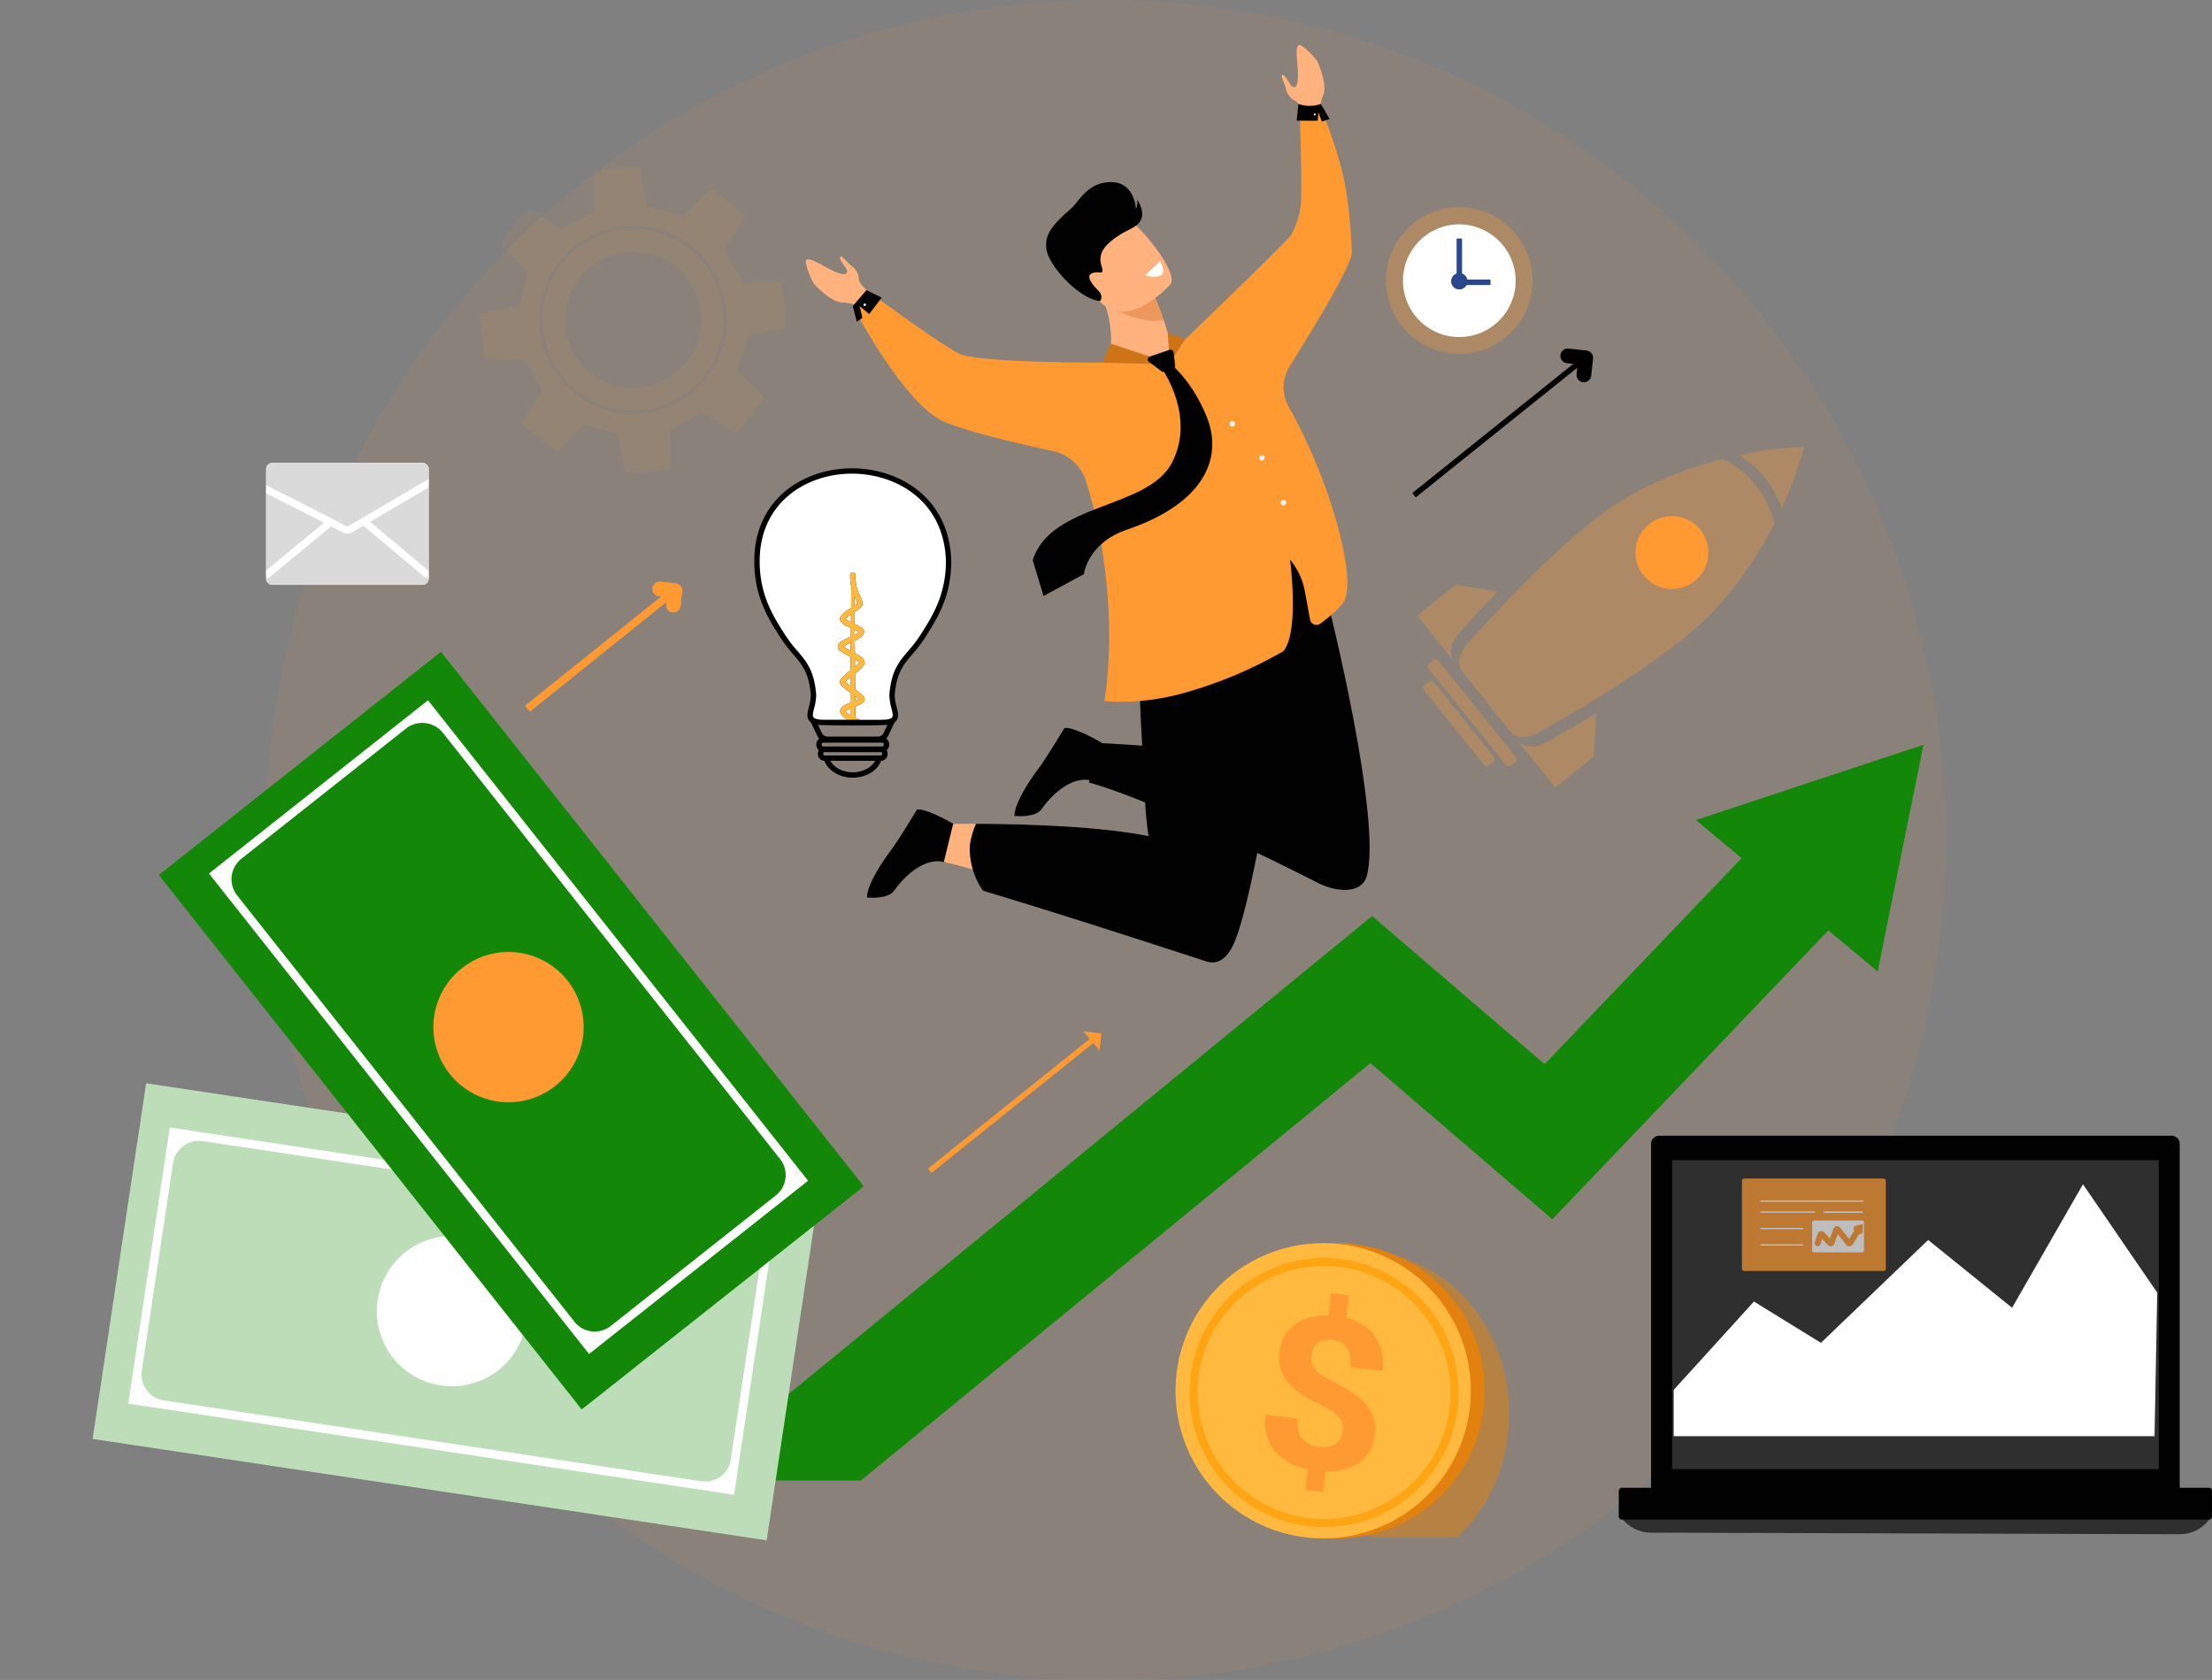 <svg xmlns="http://www.w3.org/2000/svg" xmlns:xlink="http://www.w3.org/1999/xlink" width="751.216" height="570.606" viewBox="0 0 751.216 570.606">
  <rect x="0" y="0" width="751.216" height="570.606" fill="#808080" stroke="none"/>
  <defs>
    <clipPath id="clip-path">
      <rect id="Rectangle_2734" data-name="Rectangle 2734" width="751.216" height="508.167" fill="none"/>
    </clipPath>
    <clipPath id="clip-path-2">
      <rect id="Rectangle_2730" data-name="Rectangle 2730" width="751.215" height="508.168" fill="none"/>
    </clipPath>
    <clipPath id="clip-path-3">
      <rect id="Rectangle_2723" data-name="Rectangle 2723" width="103.811" height="103.566" fill="none"/>
    </clipPath>
    <clipPath id="clip-path-4">
      <rect id="Rectangle_2724" data-name="Rectangle 2724" width="58.712" height="97.054" fill="none"/>
    </clipPath>
    <clipPath id="clip-path-5">
      <rect id="Rectangle_2726" data-name="Rectangle 2726" width="33.232" height="3.823" fill="none"/>
    </clipPath>
    <clipPath id="clip-path-6">
      <rect id="Rectangle_2731" data-name="Rectangle 2731" width="13.105" height="51.63" fill="none"/>
    </clipPath>
    <clipPath id="clip-path-8">
      <rect id="Rectangle_2732" data-name="Rectangle 2732" width="48.87" height="31.406" fill="none"/>
    </clipPath>
  </defs>
  <g id="Group_31459" data-name="Group 31459" transform="translate(0 14.815)">
    <path id="Path_13200" data-name="Path 13200" d="M285.3,0c157.568,0,285.3,127.734,285.3,285.3s-127.734,285.3-285.3,285.3S0,442.871,0,285.3,127.734,0,285.3,0Z" transform="translate(90.078 -14.815)" fill="rgba(255,154,51,0.08)"/>
    <g id="Group_31458" data-name="Group 31458" transform="translate(0 0.442)" clip-path="url(#clip-path)">
      <g id="Group_31450" data-name="Group 31450" transform="translate(0 -0.001)">
        <g id="Group_31449" data-name="Group 31449" clip-path="url(#clip-path-2)">
          <g id="Group_31442" data-name="Group 31442" transform="translate(163.005 41.786)" opacity="0.28">
            <g id="Group_31441" data-name="Group 31441">
              <g id="Group_31440" data-name="Group 31440" clip-path="url(#clip-path-3)">
                <path id="Path_13123" data-name="Path 13123" d="M613.976,259.783a30.782,30.782,0,1,0-6.588-43.031,30.817,30.817,0,0,0,6.588,43.031m3.68-6.713h0a23.216,23.216,0,0,1,29.084-36.193h0a23.215,23.215,0,1,1-29.084,36.193" transform="translate(-580.205 -183.437)" fill="rgba(255,154,51,0.3)"/>
                <path id="Path_13124" data-name="Path 13124" d="M557.958,232.543c.736.142,1.223-.379,2.443-1.657,2.182-2.286,4.365-4.572,6.625-6.78a2.04,2.04,0,0,1,1.685-.361c2.976.844,5.9,1.867,8.885,2.68.925.252,1.359.528,1.536,1.522.708,3.974,1.528,7.929,2.3,11.847,3.637.57,12.685-.309,15.618-1.55-.052-3.846-.046-7.776-.195-11.7a1.945,1.945,0,0,1,1.429-2.242,80.991,80.991,0,0,0,7.9-4.223c1.041-.616,1.767-.875,2.875-.09,2.874,2.034,5.87,3.894,8.779,5.88.781.534,1.384.588,1.989-.153q4.267-5.225,8.529-10.455c.7-.857-.045-1.333-.523-1.812-2.417-2.418-4.822-4.851-7.318-7.186a2.211,2.211,0,0,1-.62-2.819c1.192-3.233,2.173-6.542,3.32-10.073l12.648-2.535a46.087,46.087,0,0,0-1.7-15.515l-12.643.123c-2.037-3.575-3.85-6.928-5.852-10.164a1.738,1.738,0,0,1,.042-2.289c1.962-2.863,3.835-5.787,5.777-8.664.42-.622.648-1.111.046-1.76a44.085,44.085,0,0,0-10.232-8.513,1.386,1.386,0,0,0-1.992.316c-2.5,2.55-5.057,5.052-7.55,7.612a1.61,1.61,0,0,1-1.979.5c-3.238-1.038-6.525-1.938-9.828-2.752a1.368,1.368,0,0,1-1.194-1.3c-.794-3.96-1.617-7.914-2.45-11.971a49.451,49.451,0,0,0-15.358,1.526c.044,4.475.087,8.921.128,13.176L559.7,157.292c-2.582-1.7-5.543-3.682-8.536-5.612-2.457-1.585-1.953-1.824-4.157.4a4.831,4.831,0,0,1-.749.518l-5.064,6.3a9.578,9.578,0,0,1-.884,1.588c-.988,1.194-.989,2.091.257,3.23,2.6,2.374,5.044,4.912,7.492,7.441a1.869,1.869,0,0,1,.379,1.516c-.779,2.942-1.815,5.825-2.437,8.8a2.286,2.286,0,0,1-2.232,2.115c-3.764.684-7.5,1.522-11.623,2.377.516,5.2,1.019,10.277,1.529,15.409.978.009,1.54.023,2.1.018,3.47-.035,7.331.375,10.8.278a1.744,1.744,0,0,1,1.828,1.2c1.542,2.915,2.881,5.318,4.443,8.223a2.061,2.061,0,0,1-.079,1.744c-1.5,2.417-3.141,4.75-4.693,7.137-1.256,1.932-1.715,2.653-1.3,3.594Zm7.313-18.91a31.874,31.874,0,1,1,23.69,5.817,31.664,31.664,0,0,1-23.69-5.817" transform="translate(-532.146 -136.408)" fill="rgba(255,154,51,0.3)"/>
              </g>
            </g>
          </g>
          <path id="Path_13125" data-name="Path 13125" d="M1178.625,776.039,1101.346,801.6l15.514,12.93h0l-66.869,70L991.377,834.2,757.406,1025.91l2.06.032h58.285L990.8,884.15l61.794,53.057,93.729-98.122h0l16.746,13.956Z" transform="translate(-525.4 -538.325)" fill="#138707"/>
          <path id="Path_13126" data-name="Path 13126" d="M349.749,1185.819l-18.176,120.8-161.05-24.234h0l-67.857-10.21,18.177-120.8,126.7,19.063Z" transform="translate(-71.216 -798.691)" fill="#bdddb9"/>
          <path id="Path_13127" data-name="Path 13127" d="M362.044,1231.372l-14.112,93.785L142.183,1294.2l14.112-93.784Zm-15.238,81.848,10.642-70.727a8.791,8.791,0,0,0-7.385-10l-182.492-27.459a8.949,8.949,0,0,0-10.18,7.518l-10.6,70.445a8.874,8.874,0,0,0,7.455,10.1l182.609,27.477a8.747,8.747,0,0,0,9.95-7.348" transform="translate(-98.63 -832.706)" fill="#fff"/>
          <path id="Path_13128" data-name="Path 13128" d="M439.472,1371.479a25.516,25.516,0,1,1,29.029-21.436,25.517,25.517,0,0,1-29.029,21.436" transform="translate(-289.786 -916.166)" fill="#fff"/>
          <path id="Path_13129" data-name="Path 13129" d="M1318.6,1378.791a50.141,50.141,0,1,1,50.141,50.142,50.141,50.141,0,0,1-50.141-50.142" transform="translate(-914.692 -921.661)" fill="#e2810e"/>
          <g id="Group_31445" data-name="Group 31445" transform="translate(453.826 409.911)" opacity="0.5">
            <g id="Group_31444" data-name="Group 31444">
              <g id="Group_31443" data-name="Group 31443" clip-path="url(#clip-path-4)">
                <path id="Path_13130" data-name="Path 13130" d="M1540.268,1393.263q0,2.364-.177,4.678v.013q-.123,1.579-.326,3.135a58.375,58.375,0,0,1-1.145,6.233q-.439,1.861-1,3.665a57.711,57.711,0,0,1-2,5.49c-.03.076-.063.155-.1.23-.694,1.628-1.464,3.217-2.3,4.754q-1.234,2.274-2.655,4.4c-.059.092-.122.181-.184.273q-.552.823-1.141,1.622a53.081,53.081,0,0,1-6.615,7.487h-28.146a2.153,2.153,0,0,1-2.09-1.514,1.725,1.725,0,0,1-.058-.222,1.343,1.343,0,0,1-.023-.2v-5.51a1.244,1.244,0,0,1,.023-.2,1.693,1.693,0,0,1,.058-.222,2.153,2.153,0,0,1,2.09-1.514H1483.73a2.155,2.155,0,0,1-2.091-1.518,1.788,1.788,0,0,1-.057-.223,1.349,1.349,0,0,1-.023-.2c0-.037,0-.073,0-.106v-5.3c0-.036,0-.072,0-.105a1.285,1.285,0,0,1,.023-.2,1.744,1.744,0,0,1,.058-.223,2.152,2.152,0,0,1,2.09-1.517h4.191a2.047,2.047,0,0,1-1.158-1.615.435.435,0,0,1-.01-.092c0-.033,0-.069,0-.105v-5.3c0-.033,0-.069,0-.105a1.316,1.316,0,0,1,.023-.2,1.64,1.64,0,0,1,.057-.222,2.154,2.154,0,0,1,2.087-1.518h2.408a2.151,2.151,0,0,1-2.087-1.514,1.717,1.717,0,0,1-.058-.222,1.3,1.3,0,0,1-.023-.2c0-.036,0-.072,0-.105v-5.3c0-.036,0-.072,0-.105a1.621,1.621,0,0,1,.02-.184,2.131,2.131,0,0,1,1.891-1.74h-7.132a2.153,2.153,0,0,1-2.09-1.514,1.758,1.758,0,0,1-.057-.222,1.358,1.358,0,0,1-.023-.2v-5.51a.774.774,0,0,0,.006-.086,1.776,1.776,0,1,0-.2-3.546,1.6,1.6,0,0,1-.02-.175c0-.036,0-.069,0-.105v-5.3c0-.037,0-.069,0-.106a1.292,1.292,0,0,1,.023-.2,1.726,1.726,0,0,1,.058-.223,2.151,2.151,0,0,1,2.09-1.517h4.191a2.049,2.049,0,0,1-1.158-1.616.426.426,0,0,1-.01-.092c0-.033,0-.069,0-.1v-5.3c0-.036,0-.073,0-.105a1.274,1.274,0,0,1,.023-.2,1.728,1.728,0,0,1,.057-.223,2.151,2.151,0,0,1,2.087-1.517h8.214a2.15,2.15,0,0,1-2.087-1.517,1.653,1.653,0,0,1-.058-.223,1.3,1.3,0,0,1-.023-.2c0-.036,0-.069,0-.105v-5.3c0-.036,0-.069,0-.105a1.761,1.761,0,0,1,.042-.273,2.134,2.134,0,0,1,1.87-1.652H1483.94a2.152,2.152,0,0,1-2.09-1.514,1.734,1.734,0,0,1-.057-.222,1.264,1.264,0,0,1-.023-.2v-5.51a1.356,1.356,0,0,1,.023-.2,1.764,1.764,0,0,1,.057-.222,2.153,2.153,0,0,1,2.09-1.514h6.421a2.062,2.062,0,0,1-1.174-1.507.871.871,0,0,1-.02-.131.7.7,0,0,1-.006-.082c0-.036,0-.073,0-.105v-5.3c0-.036,0-.069,0-.105a1.642,1.642,0,0,1,.02-.185,2.131,2.131,0,0,1,1.891-1.74,2.29,2.29,0,0,1,.257-.013h2.911a2.119,2.119,0,0,1-1.911-1.727,1.249,1.249,0,0,1-.023-.2v-2.062a46.081,46.081,0,0,1,16.691,3.987.145.145,0,0,1,.029.013,49.461,49.461,0,0,1,13.665,9.155c.079.072.155.145.234.217a53.435,53.435,0,0,1,5.411,6c.391.5.77,1.013,1.141,1.53.385.532.757,1.072,1.122,1.618a.057.057,0,0,1,.01.013q.661,1,1.29,2.034c.395.648.773,1.305,1.141,1.977a56.032,56.032,0,0,1,2.6,5.362,58,58,0,0,1,2.993,9.152c.02.075.036.154.056.23.079.332.151.665.224,1a59.4,59.4,0,0,1,1.145,7.695c.01.132.023.263.033.395,0,.023,0,.043,0,.066q.172,2.29.174,4.625" transform="translate(-1481.557 -1338.191)" fill="#e2810e"/>
              </g>
            </g>
          </g>
          <path id="Path_13131" data-name="Path 13131" d="M1303.32,1378.791a50.142,50.142,0,1,1,50.142,50.142,50.141,50.141,0,0,1-50.142-50.142" transform="translate(-904.092 -921.661)" fill="#ffb93e"/>
          <path id="Path_13132" data-name="Path 13132" d="M1364.556,1436.5a45.685,45.685,0,1,1,32.3-13.381,45.386,45.386,0,0,1-32.3,13.381m0-88.644a42.959,42.959,0,1,0,42.959,42.959,43.008,43.008,0,0,0-42.959-42.959" transform="translate(-914.879 -933.096)" fill="#ffa412"/>
          <path id="Path_13133" data-name="Path 13133" d="M1428.99,1431.13a7.539,7.539,0,0,0-.108-2.653,5.51,5.51,0,0,0-1.122-2.2,10.407,10.407,0,0,0-2.243-1.979,27.448,27.448,0,0,0-3.476-1.946,72.024,72.024,0,0,1-6.419-3.527,22.728,22.728,0,0,1-4.8-3.906,13.369,13.369,0,0,1-2.835-4.76,15.1,15.1,0,0,1,1.22-11.417,12.7,12.7,0,0,1,3.54-3.933,15.843,15.843,0,0,1,5.069-2.414,21.147,21.147,0,0,1,6.329-.729l.893-7.53,6.061.719-.906,7.635a18.944,18.944,0,0,1,5.7,2.425,14.323,14.323,0,0,1,6.384,9.161,19.064,19.064,0,0,1,.25,6.47l-10.947-1.3q.5-4.223-1.125-6.539a6.453,6.453,0,0,0-4.771-2.689,8.2,8.2,0,0,0-2.992.127,5.557,5.557,0,0,0-2.181,1.061,5.179,5.179,0,0,0-1.406,1.814,7.61,7.61,0,0,0-.667,2.383,6.986,6.986,0,0,0,.1,2.4,5.164,5.164,0,0,0,1.075,2.108,10.41,10.41,0,0,0,2.262,1.981,35.062,35.062,0,0,0,3.613,2.089q3.51,1.808,6.351,3.608a23,23,0,0,1,4.776,3.938,12.918,12.918,0,0,1,3.324,10.832,13.807,13.807,0,0,1-1.739,5.431,12.55,12.55,0,0,1-3.555,3.9,15.319,15.319,0,0,1-5.1,2.322,22.831,22.831,0,0,1-6.36.672l-.831,7-6.023-.714.827-6.967a25.588,25.588,0,0,1-5.917-2.093,16.23,16.23,0,0,1-4.847-3.662,14.515,14.515,0,0,1-3.041-5.446,17.67,17.67,0,0,1-.5-7.41l10.948,1.3a10.885,10.885,0,0,0,.206,4.252,7.036,7.036,0,0,0,1.558,2.9,6.835,6.835,0,0,0,2.5,1.724,11.714,11.714,0,0,0,3,.766,9.765,9.765,0,0,0,3.179-.086,6.522,6.522,0,0,0,2.4-1,5.192,5.192,0,0,0,1.591-1.756,6.325,6.325,0,0,0,.741-2.356" transform="translate(-973.025 -960.149)" fill="#ff9a33"/>
          <path id="Path_13134" data-name="Path 13134" d="M961.263,877.672s-.836-4.122,8.652-16.807c2.046-2.736,8.289-13.041,8.289-13.041,2.467-.6,10.151,3.484,12.178,4.729.408.252.643.4.643.4s3.287,14.254-3.7,12.638c-.218-.052-.437-.092-.655-.127-6.754-1.053-13.276,5.651-16.241,9.907-1.929,2.766-7.883,2.41-9.168,2.3" transform="translate(-666.799 -588.08)" fill="#010101"/>
          <path id="Path_13135" data-name="Path 13135" d="M1124.746,787.237s-.836-4.122,8.652-16.807c2.046-2.736,8.289-13.04,8.289-13.04,2.467-.6,10.151,3.484,12.178,4.728.407.252.643.4.643.4s3.288,14.254-3.7,12.638c-.218-.052-.437-.092-.655-.127-6.755-1.053-13.276,5.651-16.241,9.908-1.928,2.767-7.883,2.41-9.167,2.3" transform="translate(-780.205 -525.346)" fill="#010101"/>
          <path id="Path_13136" data-name="Path 13136" d="M1288.913,558.457c-1.941-8.339-23.522-34.339-34.576-28.317s-5.32,38.726,6.2,77.295q.264.883.537,1.754c-23.224-3.813-50.865-4.971-50.865-4.971l-2.909,13.43c20.927,5.783,61.584,25.881,78.634,34.535,6.519,2.956,14.175,2.956,15.734-2.78,5.219-19.2-12.757-90.947-12.757-90.947" transform="translate(-837.486 -367.127)" fill="#010101"/>
          <path id="Path_13137" data-name="Path 13137" d="M1136.089,910.574s-49.4-22.292-79.521-31.3c-3.733-1.114-7.161-2.02-10.167-2.661l3.167-12.919s2.951-.053,7.74-.046c18.754.053,65.717,1.1,74.108,10.308,10.528,11.559,4.672,36.616,4.672,36.616" transform="translate(-725.871 -599.098)" fill="#ffb27d"/>
          <path id="Path_13138" data-name="Path 13138" d="M1433.228,5.92c1.621,3.735,2.918,8.634,1.819,11.217a10,10,0,0,0-.9,5.047l-2.655.649-3.172.773s-.169-.272-.424-.736-.593-1.118-.93-1.882a2.732,2.732,0,0,0-1.5-2.043,5.834,5.834,0,0,1-3.031-3.847c-.259-1.576-1.876-4.519-1.416-4.827,1.109-.751,2.778,3.826,3.758,4.031a.976.976,0,0,0,1.215-.566c0-.009.006-.016.007-.024,1.541-3.741-1.3-13.184.951-13.708.844-.195,5.587,4.326,6.278,5.917" transform="translate(-985.68 0.004)" fill="#ffb27d"/>
          <path id="Path_13139" data-name="Path 13139" d="M896.311,244.1c2.761,2.993,6.718,6.158,9.525,6.2a10,10,0,0,1,4.981,1.215l1.667-2.166,1.99-2.59s-.18-.265-.5-.685-2.57-2.312-2.609-3.808a5.834,5.834,0,0,0-2.294-4.327c-1.337-.873-3.375-3.542-3.843-3.246-1.136.711,2.377,4.088,2.168,5.067a.975.975,0,0,1-1.009.883l-.026,0c-4.045-.1-11.531-6.521-12.922-4.671-.519.693,1.7,6.859,2.875,8.134" transform="translate(-619.708 -162.784)" fill="#ffb27d"/>
          <path id="Path_13140" data-name="Path 13140" d="M1141.9,582.047c-12.184,3.16-9.127,17.811-7.307,58.023.206,4.55.63,8.944,1.23,13.136-17.857-3.587-45.312-4.125-58.6-4.163,0,0-2.207,4.911-2.112,8.833a25.454,25.454,0,0,0,4.469,13.879C1109.7,680.761,1156,695.967,1156,695.967l.009-.035c3.086.8,5.992-.743,8.3-5.166,9.211-17.639,24.973-135.027,24.973-135.027.14-8.561-35.2,23.149-47.383,26.309" transform="translate(-745.782 -384.492)" fill="#010101"/>
          <path id="Path_13141" data-name="Path 13141" d="M1219.071,291.068s4.283-10.861-4.046-26.352l11.844,2.63,8.045,1.786a77,77,0,0,1,3.072,7.843c.457,1.341,2.157,6.722,2.656,8.386,2.829.119-1.25,4.4-7.056,5.247a85.292,85.292,0,0,1-14.516.46" transform="translate(-842.843 -183.628)" fill="#ffb27d"/>
          <path id="Path_13142" data-name="Path 13142" d="M1243.338,275.088a76.855,76.855,0,0,1,3.072,7.843c-6.913,2.062-19.241-4.658-19.241-4.658a22.652,22.652,0,0,1,8.124-4.971Z" transform="translate(-851.267 -189.584)" fill="#ed975d"/>
          <path id="Path_13143" data-name="Path 13143" d="M1216.82,211.194s-13.721,15.175-23.039,6.484-17.365-12.584-9-22.64,13.653-8.6,17.468-6.452,17.9,18.436,14.57,22.607" transform="translate(-819.431 -129.741)" fill="#ffb27d"/>
          <path id="Path_13144" data-name="Path 13144" d="M1178.122,192.521s1.406-1.559-.629-3.585-4.35-4.949-2.1-5.847,3.494.485,3.566-.957-2.756-5.03,2.451-9.57,8.9-4.4,10.532-7.5-1.252-7.009-1.252-7.009a5.522,5.522,0,0,1-.373,3.215s-.361-9.064-8.337-9.142-10.882,6.426-13.557,8.827c-5.892,5.289-9.6,8.835-8.389,14.508s11.008,16.3,18.088,17.065" transform="translate(-804.539 -105.522)" fill="#010101"/>
          <path id="Path_13145" data-name="Path 13145" d="M1269.328,244.741l5.089-4.79s2.071,3.176.618,4.555-5.708.235-5.708.235" transform="translate(-880.512 -166.449)" fill="#fff"/>
          <path id="Path_13146" data-name="Path 13146" d="M1112.989,97.128c-2.178-13.468-8.729-28.274-8.729-28.274l-7.137-.325s.793,18.245.617,31a27.134,27.134,0,0,1-3.493,12.653c-2.217,2.964-34.849,34.373-35.942,35.374l-.026.026,0,0c-3.474.591-3.086,6.3-6.656,7.253-5.949,1.6-15.828-1.311-21.115.648h0s-42.372.048-48.821-3.04S950.1,130.825,950.1,130.825l-4.659,5.424s17.26,33.225,30.941,39.2c7.448,3.254,23.806,7.17,37.168,10.063a14.975,14.975,0,0,1,11.118,10.225c12.572,40.535,6.244,74.717,6.244,74.717a78.786,78.786,0,0,0,27.043-2.817,145.3,145.3,0,0,0,33.745-14.191c5.5-6.662,2.247-31.09,2.247-31.09a23.645,23.645,0,0,1,5.065,10.941c.916,4.931,1.408,7.658,1.713,9.39a2.226,2.226,0,0,0,3.516,1.405c2.818-2.087,6.839-5.335,8.1-7.719,4.39-8.332-5.372-42.262-18.856-65.937a13.246,13.246,0,0,1,.252-13.569c8.3-13.306,21.046-34.409,21.2-38.646a173.076,173.076,0,0,0-1.95-21.095" transform="translate(-655.838 -47.536)" fill="#ff9a33"/>
          <path id="Path_13147" data-name="Path 13147" d="M1189.093,357.553s11.375,16.141,3.033,31.741-41.112,13.445-47.178,32.932l3.688,12.133,13.7-7.421s1.146-10.536,14.625-15.112c26.324-8.937,32.661-24.374,27.136-38.187-4.669-11.673-11.429-17.3-11.429-17.3Z" transform="translate(-794.232 -247.187)" fill="#010101"/>
          <path id="Path_13148" data-name="Path 13148" d="M1225.774,331.3l13.192,4.358.651,2.5-16.454-.39a23.939,23.939,0,0,1,2.611-6.47" transform="translate(-848.489 -229.816)" fill="#cf7416"/>
          <path id="Path_13149" data-name="Path 13149" d="M1294.7,319.462l.439,6.82s1.729,1.415,1.706,1.227,3.711-5.853,3.711-5.853a37.89,37.89,0,0,0-5.856-2.195" transform="translate(-898.113 -221.604)" fill="#cf7416"/>
          <path id="Path_13150" data-name="Path 13150" d="M1273.172,340.263l6.725-2.27a1.027,1.027,0,0,1,1.348.848l.553,4.521a1.027,1.027,0,0,1-.69,1.1l-2.96,1a1.029,1.029,0,0,1-.948-.153l-4.318-3.253a1.027,1.027,0,0,1,.289-1.794" transform="translate(-882.694 -234.421)" fill="#010101"/>
          <path id="Path_13151" data-name="Path 13151" d="M1438.189,65.421l-.593,5.665s7.15.108,7.15,0,.216-2.808.216-2.808l1.191,3.133,2.655-.867-3.039-5.123a11.072,11.072,0,0,1-7.579,0" transform="translate(-997.237 -45.38)" fill="#010101"/>
          <path id="Path_13152" data-name="Path 13152" d="M950.1,271.9l-4.658,5.424,1.367,5.295,1.9-1.3-.934-3.978,3.263,2.678,4.225-5.579Z" transform="translate(-655.839 -188.611)" fill="#010101"/>
          <path id="Path_13153" data-name="Path 13153" d="M957.334,287.167a.433.433,0,1,1,.433.433.433.433,0,0,1-.433-.433" transform="translate(-664.087 -198.901)" fill="#ebf3fa"/>
          <path id="Path_13154" data-name="Path 13154" d="M1456.613,76.3a.343.343,0,1,1,.343.343.343.343,0,0,1-.343-.343" transform="translate(-1010.429 -52.688)" fill="#ebf3fa"/>
          <path id="Path_13155" data-name="Path 13155" d="M1419.913,505.506a.921.921,0,1,1,.921.921.921.921,0,0,1-.921-.921" transform="translate(-984.971 -350.021)" fill="#ebf3fa"/>
          <path id="Path_13156" data-name="Path 13156" d="M1396.042,455.773a.921.921,0,1,1,.921.921.921.921,0,0,1-.921-.921" transform="translate(-968.412 -315.522)" fill="#ebf3fa"/>
          <path id="Path_13157" data-name="Path 13157" d="M1363.151,418.139a.921.921,0,1,1,.921.921.921.921,0,0,1-.921-.921" transform="translate(-945.596 -289.416)" fill="#ebf3fa"/>
          <path id="Path_13158" data-name="Path 13158" d="M1936.881,456.116a34.784,34.784,0,0,0-8.8-7.776,125.028,125.028,0,0,1,22.08-2.881,125.168,125.168,0,0,1-7.6,20.929,34.871,34.871,0,0,0-5.684-10.271" transform="translate(-1337.479 -309.006)" fill="rgba(255,154,51,0.3)"/>
          <path id="Path_13159" data-name="Path 13159" d="M1585.2,615.412c4.308-4.875,8.8-9.753,13.315-14.466l-14.264-2.291L1571.233,609.1l12.441,15.5.007-.006c-1.782-2.376-1.169-6.15,1.519-9.187" transform="translate(-1089.939 -415.276)" fill="rgba(255,154,51,0.3)"/>
          <path id="Path_13160" data-name="Path 13160" d="M1710.026,741.082c-5.649,3.437-11.459,6.809-17.227,10-3.427,1.9-7.092,1.765-9.086-.272l-.021.017,12.441,15.5,13.019-10.447Z" transform="translate(-1167.95 -514.075)" fill="rgba(255,154,51,0.3)"/>
          <path id="Path_13161" data-name="Path 13161" d="M1724.942,480.893a32.508,32.508,0,0,0-17.548-21.867c-13.587,3.457-30.089,9.776-44.477,21.321a323.059,323.059,0,0,0-29.143,27.313c-4.518,4.713-9.007,9.591-13.315,14.466-2.688,3.037-3.3,6.81-1.519,9.187.031.042.058.087.091.128l16.076,20.034c.1.124.208.239.318.351,1.994,2.037,5.659,2.168,9.086.272,5.767-3.193,11.578-6.565,17.227-10a322.193,322.193,0,0,0,32.756-22.4c14.388-11.546,24.13-26.288,30.448-38.8" transform="translate(-1122.331 -318.418)" fill="rgba(255,154,51,0.3)"/>
          <path id="Path_13162" data-name="Path 13162" d="M1611.4,717.441a1.3,1.3,0,0,1-1.83-.2l-26.178-32.622a1.3,1.3,0,0,1,.2-1.829l1.324-1.063a1.3,1.3,0,0,1,1.829.2l26.178,32.622a1.3,1.3,0,0,1-.2,1.83Z" transform="translate(-1098.173 -472.702)" fill="rgba(255,154,51,0.3)"/>
          <path id="Path_13163" data-name="Path 13163" d="M1600.3,733.855a1.187,1.187,0,0,1-1.654.019l-20.533-25.588a1.187,1.187,0,0,1,.376-1.61l1.324-1.063a1.187,1.187,0,0,1,1.654-.019L1602,731.182a1.186,1.186,0,0,1-.376,1.61Z" transform="translate(-1094.58 -489.233)" fill="rgba(255,154,51,0.3)"/>
          <path id="Path_13164" data-name="Path 13164" d="M1833.41,544.557a12.361,12.361,0,1,1,1.9-17.377,12.361,12.361,0,0,1-1.9,17.377" transform="translate(-1257.865 -362.486)" fill="#ff9a33"/>
          <path id="Path_13165" data-name="Path 13165" d="M2010.053,1329.417H1830.516v-117.1a2.761,2.761,0,0,1,2.76-2.76h174.016a2.761,2.761,0,0,1,2.761,2.76Z" transform="translate(-1269.799 -839.049)" fill="#010101"/>
          <path id="Path_13199" data-name="Path 13199" d="M0,0H165.27V104.941H0Z" transform="translate(567.874 378.811)" fill="rgba(255,255,255,0.18)"/>
          <path id="Path_13166" data-name="Path 13166" d="M1985.805,1636.525l-179.539-.538a12.531,12.531,0,0,1-10.682-6.038l200.937.6h0a12.532,12.532,0,0,1-10.716,5.976" transform="translate(-1245.567 -1130.668)" fill="#2f2f2f"/>
          <path id="Path_13167" data-name="Path 13167" d="M1995.187,1610.7H1795.732a1,1,0,0,1-1-1v-8.8a1,1,0,0,1,1-1h199.455a1,1,0,0,1,1,1v8.8a1,1,0,0,1-1,1" transform="translate(-1244.974 -1109.817)" fill="#010101"/>
          <g id="Group_31448" data-name="Group 31448" transform="translate(633.87 493.25)" opacity="0.14">
            <g id="Group_31447" data-name="Group 31447">
              <g id="Group_31446" data-name="Group 31446" clip-path="url(#clip-path-5)">
                <path id="Path_13168" data-name="Path 13168" d="M2101.875,1614.084h-31.863a.686.686,0,0,1-.686-.685v-2.453a.686.686,0,0,1,.686-.685h31.863a.685.685,0,0,1,.685.685v2.453a.685.685,0,0,1-.685.685" transform="translate(-2069.327 -1610.26)" fill="#000100"/>
              </g>
            </g>
          </g>
          <path id="Path_13169" data-name="Path 13169" d="M1855.6,1348.915H2018.9l.913-48.754-25.222-36.811-24.067,41.958-28.5-23.031-36.417,34.932-22.752-14.021L1855.6,1333.2Z" transform="translate(-1287.198 -876.364)" fill="#fff"/>
          <rect id="Rectangle_2727" data-name="Rectangle 2727" width="73.638" height="1.881" transform="translate(315.162 381.664) rotate(-38.748)" fill="#ff9a33"/>
          <path id="Path_13170" data-name="Path 13170" d="M1201.194,1093.9l6.116.67-.635,5.793" transform="translate(-833.249 -758.816)" fill="#ff9a33"/>
          <rect id="Rectangle_2728" data-name="Rectangle 2728" width="73.638" height="1.881" transform="matrix(0.78, -0.626, 0.626, 0.78, 479.632, 152.203)" fill="#010101"/>
          <path id="Path_13171" data-name="Path 13171" d="M1738.119,344.8l6.116.67-.635,5.793" transform="translate(-1205.705 -239.179)" fill="#010101" stroke="#010101" stroke-linecap="round" stroke-linejoin="round" stroke-width="5"/>
          <rect id="Rectangle_2729" data-name="Rectangle 2729" width="62.796" height="1.604" transform="matrix(0.78, -0.626, 0.626, 0.78, 179.005, 224.515)" fill="#ff9a33" stroke="#ff9a33" stroke-width="1"/>
          <path id="Path_13172" data-name="Path 13172" d="M731.32,603.251l5.216.572-.541,4.94" transform="translate(-507.305 -418.464)" fill="#ff9a33" stroke="#ff9a33" stroke-linecap="round" stroke-linejoin="round" stroke-width="5"/>
          <path id="Path_13173" data-name="Path 13173" d="M415.492,854.512l-95.81,75.79L218.644,802.569v0L176.07,748.748l95.808-75.787L351.37,773.45Z" transform="translate(-122.137 -466.821)" fill="#138707"/>
          <path id="Path_13174" data-name="Path 13174" d="M435.146,889.886l-74.382,58.839L231.681,785.54,306.064,726.7ZM368.1,939.238l56.1-44.373a8.79,8.79,0,0,0,1.441-12.348L311.142,737.78a8.949,8.949,0,0,0-12.57-1.467l-55.871,44.2a8.875,8.875,0,0,0-1.455,12.466L355.811,937.8a8.747,8.747,0,0,0,12.286,1.433" transform="translate(-160.713 -504.1)" fill="#fff"/>
          <path id="Path_13175" data-name="Path 13175" d="M485.992,1047.156a25.516,25.516,0,1,1,35.842,4.182,25.516,25.516,0,0,1-35.842-4.182" transform="translate(-333.306 -697.712)" fill="#ff9a33"/>
          <path id="Path_13176" data-name="Path 13176" d="M850.187,480.783l2.694-3.159,10.218-4.579,8.091-1.054,9.589,1.229,9.769,3.865,7.461,6.293,4.765,7.941,1.978,8.75v8.42l-2.187,8.84-3.326,6.023-5.484,7.971-4.645,6.413-2.877,5.633-.42,5,.269,4.016.929,2.457-.719,2.038-4.135.989-7.8.12-8.941-.21-4.85-.06-2.357-1.093-.39-2.893,1.5-3.613-.809-5.706-1.2-4.7-1.888-2.757-5.9-7.432-5.753-10.158-3.686-12.706v-8.51l2.457-9.349,4.855-7.252,2.877-2.337Z" transform="translate(-582.754 -327.411)" fill="#fff"/>
          <path id="Path_13177" data-name="Path 13177" d="M868.881,469.51c-15.679.2-32.584,10.152-32.63,31.52,0,12.126,4.841,19.657,9.111,26.309a47.074,47.074,0,0,0,4.086,5.3c2.282,2.659,4.255,4.956,5.3,9.258a29.184,29.184,0,0,1,.7,4.633,16.584,16.584,0,0,1-.648,4.016c-.463,1.842-.864,3.438.1,4.671a2.665,2.665,0,0,0,.586.555.675.675,0,0,0,.177.355l1.958,4.155a3.29,3.29,0,0,0,.709,1,2.584,2.584,0,0,0-.154,3.97,2.47,2.47,0,0,0-.316,1.218,2.3,2.3,0,0,0,2.2,2.39c1.58,3.9,5.789,5.712,9.635,5.712s8.048-1.812,9.636-5.712a2.3,2.3,0,0,0,2.2-2.39,2.469,2.469,0,0,0-.316-1.218,2.511,2.511,0,0,0,.856-1.919,2.48,2.48,0,0,0-1.018-2.043,3.446,3.446,0,0,0,.717-1.01l1.958-4.155a.568.568,0,0,0,.208-.37v-.008a2.605,2.605,0,0,0,.555-.532c.964-1.233.563-2.829.1-4.671a16.557,16.557,0,0,1-.648-3.947,29.466,29.466,0,0,1,.725-4.795c1.056-4.24,3.014-6.529,5.288-9.173a46.26,46.26,0,0,0,4.078-5.3c4.27-6.645,9.111-14.176,9.111-26.332-.617-21.938-18.246-31.7-34.264-31.5m10.453,97.536H860.063c-.177,0-.378-.239-.378-.571s.2-.563.378-.563h19.271c.177,0,.378.239.378.563s-.2.571-.378.571m.47-3.068h-20.22c-.208,0-.439-.262-.439-.64s.231-.64.439-.64H879.8c.216,0,.447.262.447.64s-.231.64-.447.64m-4.895,7.354a9.95,9.95,0,0,1-5.211,1.426c-2.929,0-6.113-1.233-7.6-3.893h15.209a6.936,6.936,0,0,1-2.4,2.467m6.575-14.7-1.357,2.883a2.107,2.107,0,0,1-1.935,1.11H861.2a2.13,2.13,0,0,1-1.935-1.11l-1.357-2.875c.162.008.339.015.524.031h.016c.516.046,1.087.07,1.727.07h.324c2.4.077,5.635.115,9.1.115h.055c.019,0,.035.01.054.01s.032-.009.049-.01h.042c4.687,0,7.817-.031,9.913-.123.162,0,.316-.008.47-.015.2-.008.393-.015.578-.031.262-.016.5-.039.725-.054M868.9,543.466a13.057,13.057,0,0,1-1.688-1.4,10.846,10.846,0,0,1,1.711-1.634l0,0-.026,3.034h0M869,531.5a20.966,20.966,0,0,1-2.459-1.449,14.66,14.66,0,0,1,2.482-1.357l.005,0L869,531.505l0,0m.085-9.751a8.864,8.864,0,0,1-1.842-1.094,7.611,7.611,0,0,1,1.865-1.549l0,0-.023,2.648,0,0m1.157-8.656c.131.292.27.562.393.809a5.266,5.266,0,0,1,.57,1.388,3.41,3.41,0,0,1-.937.845Zm.1,11.276h0a10.53,10.53,0,0,1,1.3.709,4.462,4.462,0,0,1-1.284.915Zm.208,24.03-.013-1.513h0a13.591,13.591,0,0,1,1.172.964c-.293.162-.717.362-1.156.547h0m-.1-11.516-.022-2.515h0a5.163,5.163,0,0,1,1.457,1.125,8.571,8.571,0,0,1-1.434,1.388l0,0m-1.631,16.433h0A4.592,4.592,0,0,1,867.263,552a6.231,6.231,0,0,1,1.565-.894l.005,0Zm23.695-26.965a45.512,45.512,0,0,1-3.931,5.1c-2.32,2.7-4.51,5.25-5.674,9.913a30.4,30.4,0,0,0-.779,5.165,18.176,18.176,0,0,0,.7,4.463c.347,1.38.648,2.575.231,3.106-.216.277-.763.594-2.12.74l-.277.023h-.069c-.409.016-.871.031-1.372.054h-7.061a9.834,9.834,0,0,1-1.563-.623l-.034-3.932h0c1.981-.825,3.168-1.349,3.168-2.39,0-.955-1.047-1.8-3.219-3.351l-.047-5.416c2.149-1.717,3.266-2.7,3.266-3.69,0-1.172-1.233-2.089-3.322-3.253h0l-.036-4.208h0c1.75-.871,3.161-1.789,3.161-3.145,0-1.025-1.209-1.618-3.211-2.565l-.035-4.009h0c1.549-1.033,2.713-1.873,2.713-2.945a5.1,5.1,0,0,0-.74-2.3,14.437,14.437,0,0,1-1.65-7.369.909.909,0,1,0-1.819,0,19.411,19.411,0,0,0,.4,4.156l-.06,7.03c-.077.054-.162.108-.231.154-1.881,1.233-3.515,2.3-3.515,3.677,0,1.172,1.4,1.927,3.685,3.022h0l-.025,2.913c-.254.123-.485.231-.686.324-2.1.987-3.762,1.773-3.762,3.106,0,1.064,1.187,1.75,3.669,3.068.216.116.455.247.717.386h0l-.039,4.53h0c-2.313,1.842-3.615,2.945-3.615,4.016,0,.994,1.149,1.873,3.546,3.577l.005,0-.029,3.419c-2.073.879-3.321,1.565-3.422,2.674-.093,1.126,1.118,2.243,2.529,3.137h-7.778c-.5-.023-.964-.038-1.372-.054h-.07l-.277-.023c-1.357-.146-1.9-.463-2.12-.74-.416-.532-.115-1.727.232-3.106a17.894,17.894,0,0,0,.7-4.533,30.8,30.8,0,0,0-.756-5c-1.148-4.725-3.353-7.292-5.689-10.014a43.311,43.311,0,0,1-3.931-5.1c-4.139-6.437-8.826-13.729-8.826-25.315.046-20.142,16.018-29.524,30.834-29.716h.478c15.078,0,31.366,9.242,31.944,29.709,0,11.6-4.687,18.893-8.819,25.323" transform="translate(-580.094 -325.688)" fill="#010101"/>
        </g>
      </g>
      <g id="Group_31452" data-name="Group 31452" transform="translate(282.668 177.587)">
        <g id="Group_31451" data-name="Group 31451" clip-path="url(#clip-path-6)">
          <path id="Path_13178" data-name="Path 13178" d="M868.881,469.51c-15.679.2-32.584,10.152-32.63,31.52,0,12.126,4.841,19.657,9.111,26.309a47.074,47.074,0,0,0,4.086,5.3c2.282,2.659,4.255,4.956,5.3,9.258a29.184,29.184,0,0,1,.7,4.633,16.584,16.584,0,0,1-.648,4.016c-.463,1.842-.864,3.438.1,4.671a2.665,2.665,0,0,0,.586.555.675.675,0,0,0,.177.355l1.958,4.155a3.29,3.29,0,0,0,.709,1,2.584,2.584,0,0,0-.154,3.97,2.47,2.47,0,0,0-.316,1.218,2.3,2.3,0,0,0,2.2,2.39c1.58,3.9,5.789,5.712,9.635,5.712s8.048-1.812,9.636-5.712a2.3,2.3,0,0,0,2.2-2.39,2.469,2.469,0,0,0-.316-1.218,2.511,2.511,0,0,0,.856-1.919,2.48,2.48,0,0,0-1.018-2.043,3.446,3.446,0,0,0,.717-1.01l1.958-4.155a.568.568,0,0,0,.208-.37v-.008a2.605,2.605,0,0,0,.555-.532c.964-1.233.563-2.829.1-4.671a16.557,16.557,0,0,1-.648-3.947,29.466,29.466,0,0,1,.725-4.795c1.056-4.24,3.014-6.529,5.288-9.173a46.26,46.26,0,0,0,4.078-5.3c4.27-6.645,9.111-14.176,9.111-26.332-.617-21.938-18.246-31.7-34.264-31.5m10.453,97.536H860.063c-.177,0-.378-.239-.378-.571s.2-.563.378-.563h19.271c.177,0,.378.239.378.563s-.2.571-.378.571m.47-3.068h-20.22c-.208,0-.439-.262-.439-.64s.231-.64.439-.64H879.8c.216,0,.447.262.447.64s-.231.64-.447.64m-4.895,7.354a9.95,9.95,0,0,1-5.211,1.426c-2.929,0-6.113-1.233-7.6-3.893h15.209a6.936,6.936,0,0,1-2.4,2.467m6.575-14.7-1.357,2.883a2.107,2.107,0,0,1-1.935,1.11H861.2a2.13,2.13,0,0,1-1.935-1.11l-1.357-2.875c.162.008.339.015.524.031h.016c.516.046,1.087.07,1.727.07h.324c2.4.077,5.635.115,9.1.115h.055c.019,0,.035.01.054.01s.032-.009.049-.01h.042c4.687,0,7.817-.031,9.913-.123.162,0,.316-.008.47-.015.2-.008.393-.015.578-.031.262-.016.5-.039.725-.054M868.9,543.466a13.057,13.057,0,0,1-1.688-1.4,10.846,10.846,0,0,1,1.711-1.634l0,0-.026,3.034h0M869,531.5a20.966,20.966,0,0,1-2.459-1.449,14.66,14.66,0,0,1,2.482-1.357l.005,0L869,531.505l0,0m.085-9.751a8.864,8.864,0,0,1-1.842-1.094,7.611,7.611,0,0,1,1.865-1.549l0,0-.023,2.648,0,0m1.157-8.656c.131.292.27.562.393.809a5.266,5.266,0,0,1,.57,1.388,3.41,3.41,0,0,1-.937.845Zm.1,11.276h0a10.53,10.53,0,0,1,1.3.709,4.462,4.462,0,0,1-1.284.915Zm.208,24.03-.013-1.513h0a13.591,13.591,0,0,1,1.172.964c-.293.162-.717.362-1.156.547h0m-.1-11.516-.022-2.515h0a5.163,5.163,0,0,1,1.457,1.125,8.571,8.571,0,0,1-1.434,1.388l0,0m-1.631,16.433h0A4.592,4.592,0,0,1,867.263,552a6.231,6.231,0,0,1,1.565-.894l.005,0Zm23.695-26.965a45.512,45.512,0,0,1-3.931,5.1c-2.32,2.7-4.51,5.25-5.674,9.913a30.4,30.4,0,0,0-.779,5.165,18.176,18.176,0,0,0,.7,4.463c.347,1.38.648,2.575.231,3.106-.216.277-.763.594-2.12.74l-.277.023h-.069c-.409.016-.871.031-1.372.054h-7.061a9.834,9.834,0,0,1-1.563-.623l-.034-3.932h0c1.981-.825,3.168-1.349,3.168-2.39,0-.955-1.047-1.8-3.219-3.351l-.047-5.416c2.149-1.717,3.266-2.7,3.266-3.69,0-1.172-1.233-2.089-3.322-3.253h0l-.036-4.208h0c1.75-.871,3.161-1.789,3.161-3.145,0-1.025-1.209-1.618-3.211-2.565l-.035-4.009h0c1.549-1.033,2.713-1.873,2.713-2.945a5.1,5.1,0,0,0-.74-2.3,14.437,14.437,0,0,1-1.65-7.369.909.909,0,1,0-1.819,0,19.411,19.411,0,0,0,.4,4.156l-.06,7.03c-.077.054-.162.108-.231.154-1.881,1.233-3.515,2.3-3.515,3.677,0,1.172,1.4,1.927,3.685,3.022h0l-.025,2.913c-.254.123-.485.231-.686.324-2.1.987-3.762,1.773-3.762,3.106,0,1.064,1.187,1.75,3.669,3.068.216.116.455.247.717.386h0l-.039,4.53h0c-2.313,1.842-3.615,2.945-3.615,4.016,0,.994,1.149,1.873,3.546,3.577l.005,0-.029,3.419c-2.073.879-3.321,1.565-3.422,2.674-.093,1.126,1.118,2.243,2.529,3.137h-7.778c-.5-.023-.964-.038-1.372-.054h-.07l-.277-.023c-1.357-.146-1.9-.463-2.12-.74-.416-.532-.115-1.727.232-3.106a17.894,17.894,0,0,0,.7-4.533,30.8,30.8,0,0,0-.756-5c-1.148-4.725-3.353-7.292-5.689-10.014a43.311,43.311,0,0,1-3.931-5.1c-4.139-6.437-8.826-13.729-8.826-25.315.046-20.142,16.018-29.524,30.834-29.716h.478c15.078,0,31.366,9.242,31.944,29.709,0,11.6-4.687,18.893-8.819,25.323" transform="translate(-862.762 -503.276)" fill="#ffb93e"/>
        </g>
      </g>
      <g id="Group_31457" data-name="Group 31457" transform="translate(0 -0.001)">
        <g id="Group_31456" data-name="Group 31456" clip-path="url(#clip-path-2)">
          <path id="Path_13179" data-name="Path 13179" d="M1586.446,205.12a24.9,24.9,0,1,1-24.9-25.189,25.044,25.044,0,0,1,24.9,25.189" transform="translate(-1065.953 -124.814)" fill="rgba(255,154,51,0.3)"/>
          <path id="Path_13180" data-name="Path 13180" d="M1593.729,218.317a19.137,19.137,0,1,1-19.135-19.362,19.25,19.25,0,0,1,19.135,19.362" transform="translate(-1078.996 -138.011)" fill="#fff"/>
          <path id="Path_13181" data-name="Path 13181" d="M1616.479,227.851h-1.3a.276.276,0,0,1-.276-.276v-12.6a.276.276,0,0,1,.276-.276h1.3a.275.275,0,0,1,.276.276v12.6a.275.275,0,0,1-.276.276" transform="translate(-1120.228 -148.935)" fill="#2b478b"/>
          <path id="Path_13182" data-name="Path 13182" d="M1618.1,261.756v-1.3a.276.276,0,0,1,.276-.276h10.007a.276.276,0,0,1,.275.276v1.3a.276.276,0,0,1-.275.276h-10.007a.276.276,0,0,1-.276-.276" transform="translate(-1122.452 -180.478)" fill="#2b478b"/>
          <path id="Path_13183" data-name="Path 13183" d="M1614.407,255.785a2.784,2.784,0,1,1-2.784-2.817,2.8,2.8,0,0,1,2.784,2.817" transform="translate(-1116.026 -175.479)" fill="#2b478b"/>
          <g id="Group_31455" data-name="Group 31455" transform="translate(591.576 385.04)" opacity="0.68">
            <g id="Group_31454" data-name="Group 31454">
              <g id="Group_31453" data-name="Group 31453" clip-path="url(#clip-path-8)">
                <path id="Path_13184" data-name="Path 13184" d="M1979.357,1288.4h-47.325a.773.773,0,0,1-.773-.773v-29.86a.773.773,0,0,1,.773-.773h47.325a.773.773,0,0,1,.773.773v29.86a.773.773,0,0,1-.773.773" transform="translate(-1931.26 -1256.998)" fill="#ff9a33"/>
                <path id="Path_13185" data-name="Path 13185" d="M1986.426,1281.742H1951.7a.232.232,0,0,1,0-.464h34.726a.232.232,0,0,1,0,.464" transform="translate(-1945.279 -1273.841)" fill="#fff"/>
                <path id="Path_13186" data-name="Path 13186" d="M1965.906,1312.188H1951.7a.232.232,0,1,1,0-.464h14.206a.232.232,0,0,1,0,.464" transform="translate(-1945.278 -1294.961)" fill="#fff"/>
                <path id="Path_13187" data-name="Path 13187" d="M1965.906,1330.34H1951.7a.232.232,0,1,1,0-.464h14.206a.232.232,0,0,1,0,.464" transform="translate(-1945.278 -1307.552)" fill="#fff"/>
                <path id="Path_13188" data-name="Path 13188" d="M1969.853,1293.833H1951.7a.232.232,0,0,1,0-.464h18.152a.232.232,0,0,1,0,.464" transform="translate(-1945.279 -1282.228)" fill="#fff"/>
                <path id="Path_13189" data-name="Path 13189" d="M2034.906,1293.924h-12.643c-.2,0-.371-.124-.371-.277s.166-.278.371-.278h12.643c.2,0,.371.124.371.278s-.167.277-.371.277" transform="translate(-1994.13 -1282.228)" fill="#fff"/>
                <path id="Path_13190" data-name="Path 13190" d="M2026.112,1314.359H2009.73a.613.613,0,0,1-.613-.613v-9.586a.613.613,0,0,1,.613-.613h16.382a.613.613,0,0,1,.613.613v9.586a.613.613,0,0,1-.613.613" transform="translate(-1985.268 -1289.288)" fill="#fff"/>
                <path id="Path_13191" data-name="Path 13191" d="M2015.168,1317.192l.964-2.892a.322.322,0,0,1,.542-.116l2.683,2.906a.322.322,0,0,0,.539-.107l1.608-4.365a.321.321,0,0,1,.554-.088l3.624,4.589a.322.322,0,0,0,.525-.028l3.166-5.013" transform="translate(-1989.466 -1295.206)" fill="none" stroke="#ff9a33" stroke-linecap="round" stroke-width="2"/>
                <path id="Path_13192" data-name="Path 13192" d="M2058.294,1311.9l1.136-.284v1.136" transform="translate(-2019.381 -1294.885)" fill="none" stroke="#ff9a33" stroke-linecap="round" stroke-width="2"/>
              </g>
            </g>
          </g>
          <path id="Path_13193" data-name="Path 13193" d="M348.106,463.457H297.151a2.132,2.132,0,0,0-2.132,2.131v37.151a2.132,2.132,0,0,0,2.132,2.131h50.955a2.132,2.132,0,0,0,2.132-2.131V465.588a2.131,2.131,0,0,0-2.132-2.131" transform="translate(-204.65 -321.491)" fill="#fff"/>
          <path id="Path_13194" data-name="Path 13194" d="M316.489,481.981l5.587,2.933a1.1,1.1,0,0,0,1.057-.015l24.809-14.6,1.867-1.1a1.182,1.182,0,0,1,.429-.151v-3.458a2.132,2.132,0,0,0-2.132-2.131H297.151a2.131,2.131,0,0,0-2.131,2.131v5.476l1.346.685Z" transform="translate(-204.651 -321.491)" fill="#dadada"/>
          <path id="Path_13195" data-name="Path 13195" d="M295.019,497.04V523.4l19.743-16.32Z" transform="translate(-204.65 -344.788)" fill="#dadada"/>
          <path id="Path_13196" data-name="Path 13196" d="M430.058,518.951v-28.53l-19.971,11.755Z" transform="translate(-284.471 -340.196)" fill="#dadada"/>
          <path id="Path_13197" data-name="Path 13197" d="M348.849,550.436l-20.767-17.444-3.758,2.212a3.542,3.542,0,0,1-1.74.461,3.476,3.476,0,0,1-1.619-.4L317.03,533.2a1.2,1.2,0,0,1-.189.2l-20.618,17.043a1.174,1.174,0,0,1-1.2.183v.348a2.131,2.131,0,0,0,2.132,2.131h50.955a2.132,2.132,0,0,0,2.132-2.131v-.439a1.176,1.176,0,0,1-1.388-.1" transform="translate(-204.65 -369.727)" fill="#dadada"/>
          <path id="Path_13198" data-name="Path 13198" d="M350.237,481.7a1.185,1.185,0,0,0-.429.151l-1.867,1.1-24.808,14.6a1.1,1.1,0,0,1-1.057.015l-5.588-2.933-20.123-10.232-1.347-.685v2.68l19.743,10.039L295.019,512.76v2.289a1.2,1.2,0,0,0,.444.09,1.19,1.19,0,0,0,.76-.274l20.618-17.043a1.179,1.179,0,0,0,.189-.2l3.936,2.066a3.476,3.476,0,0,0,1.619.4,3.544,3.544,0,0,0,1.74-.461l3.758-2.212,20.767,17.444a1.175,1.175,0,0,0,1.388.1V512.9l-19.971-16.775,19.971-11.755Z" transform="translate(-204.65 -334.149)" fill="#fff"/>
        </g>
      </g>
    </g>
  </g>
</svg>

